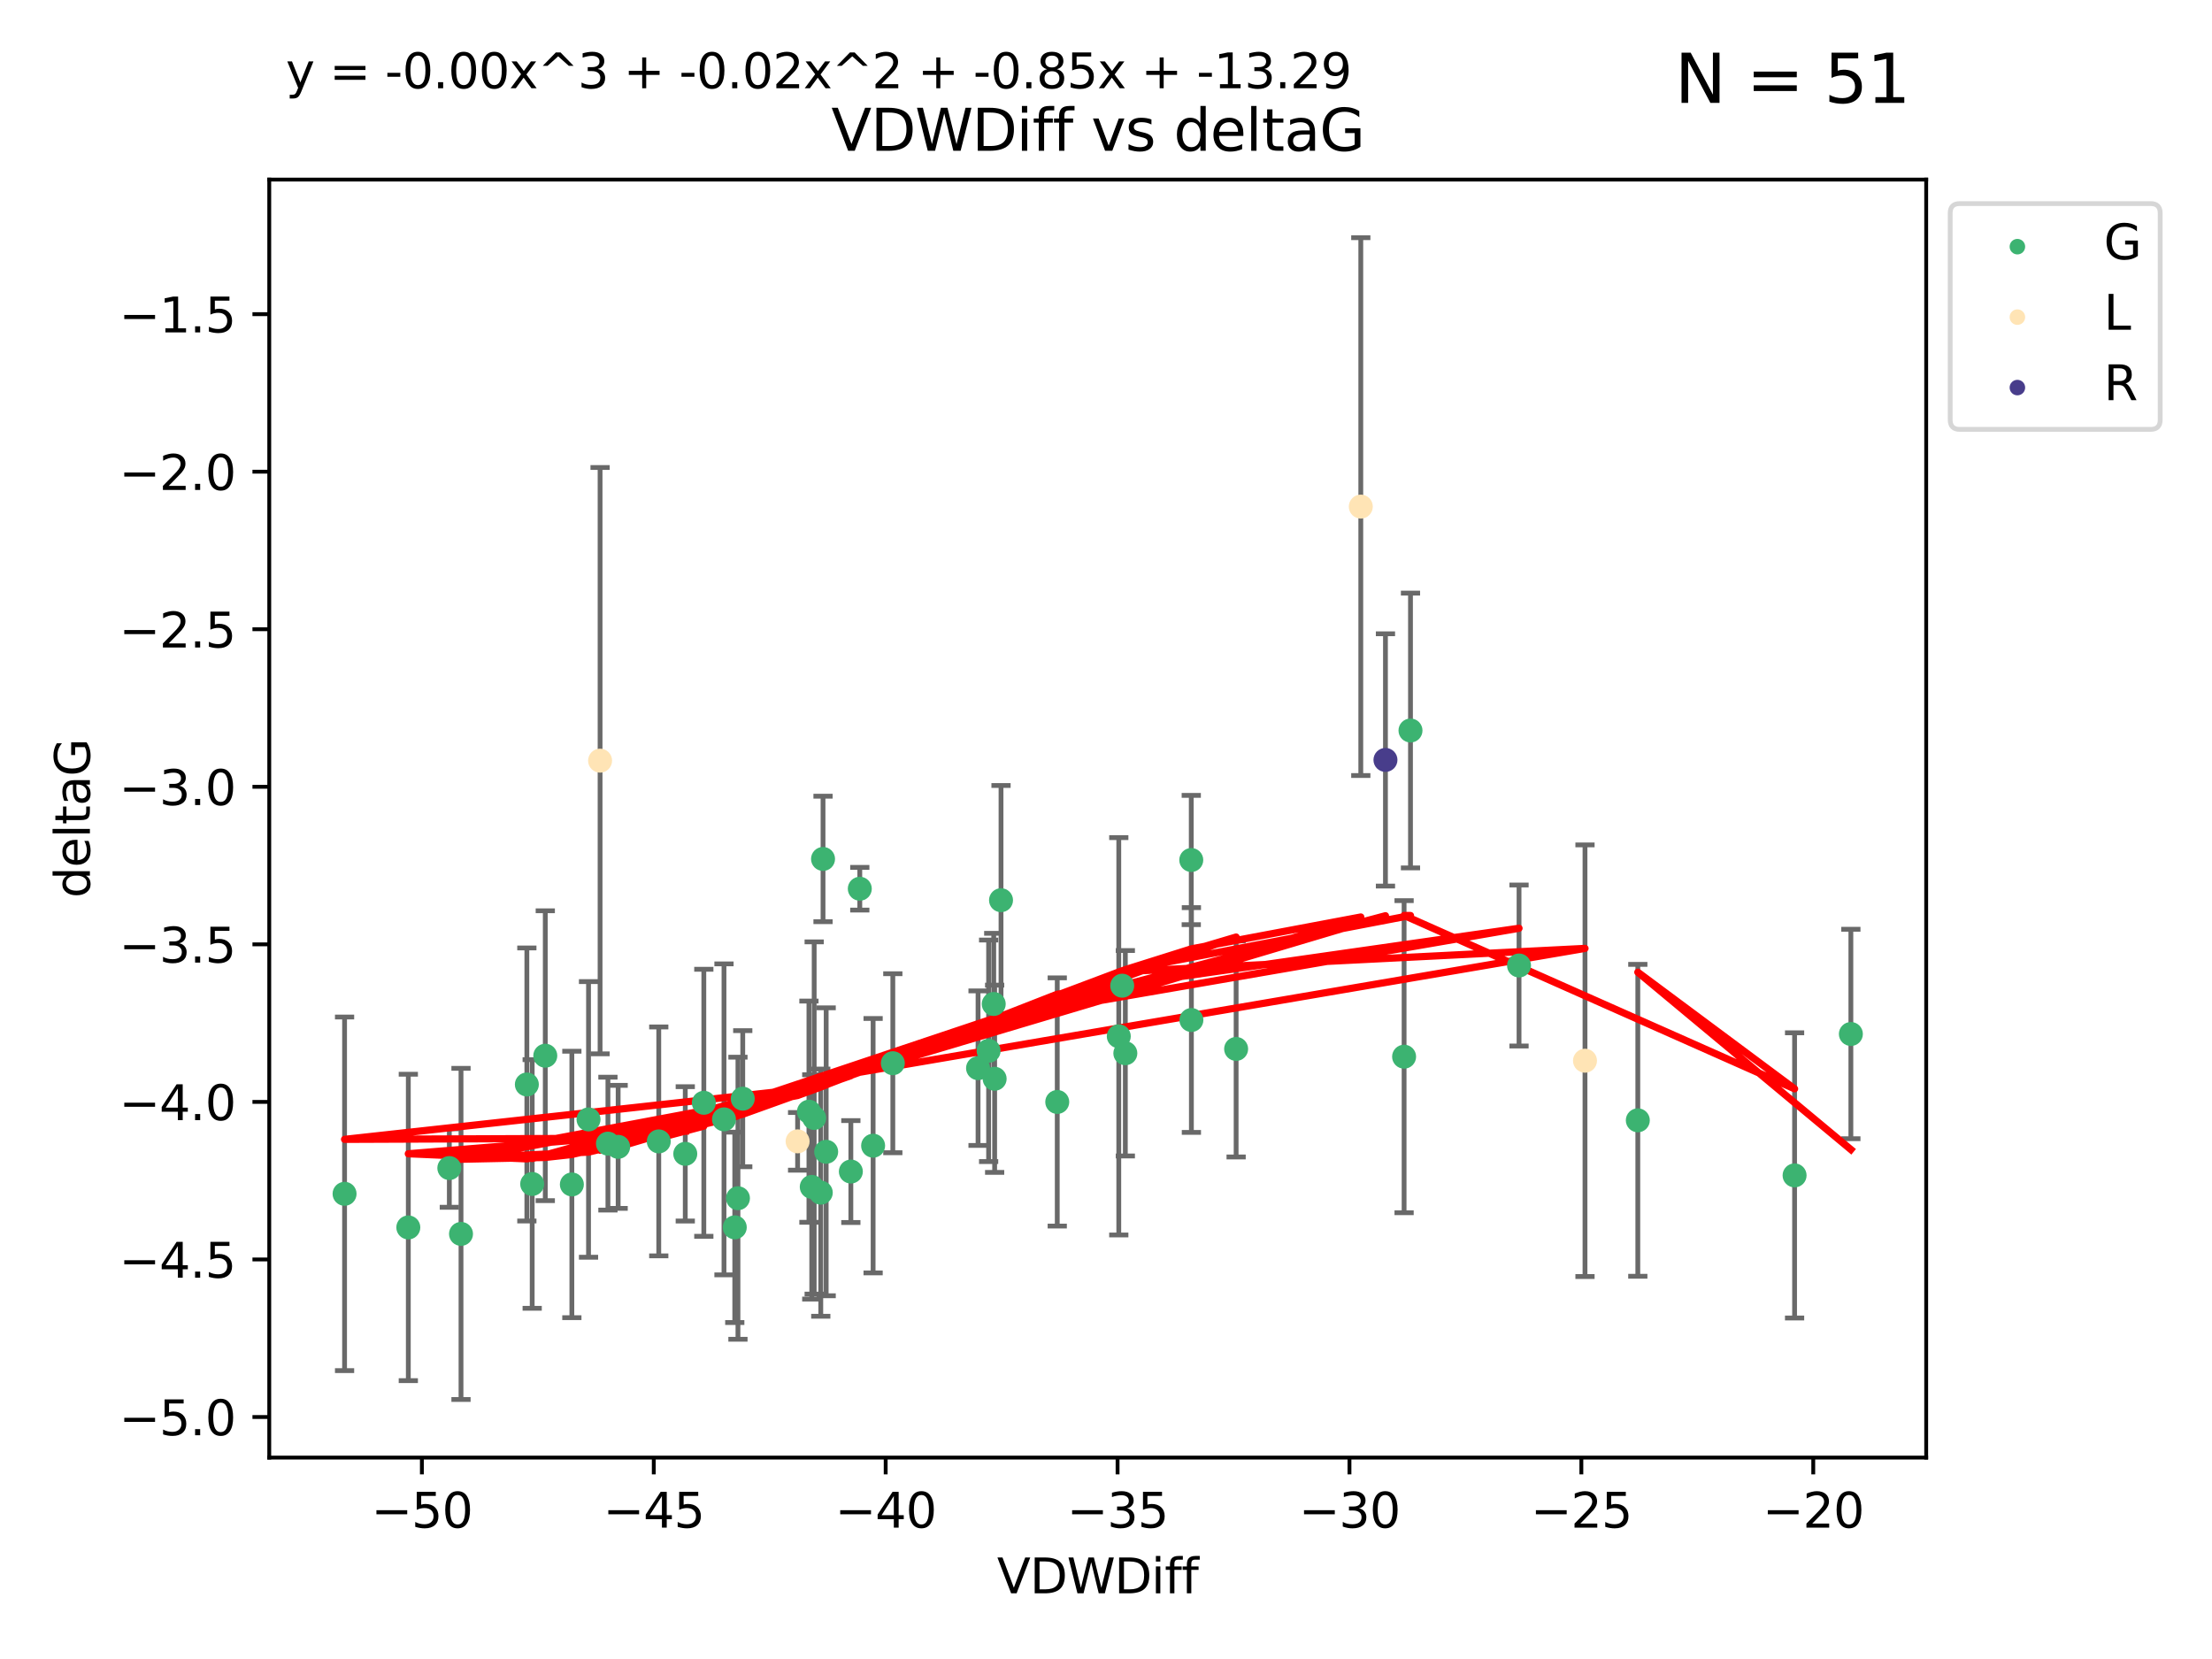 <?xml version="1.0" encoding="utf-8" standalone="no"?>
<!DOCTYPE svg PUBLIC "-//W3C//DTD SVG 1.1//EN"
  "http://www.w3.org/Graphics/SVG/1.1/DTD/svg11.dtd">
<svg xmlns:xlink="http://www.w3.org/1999/xlink" width="460.8pt" height="345.6pt" viewBox="0 0 460.8 345.6" xmlns="http://www.w3.org/2000/svg" version="1.1">
 <defs>
  <style type="text/css">*{stroke-linejoin: round; stroke-linecap: butt}</style>
 </defs>
 <g id="figure_1">
  <g id="patch_1">
   <path d="M 0 345.6 
L 460.8 345.6 
L 460.8 0 
L 0 0 
z
" style="fill: #ffffff"/>
  </g>
  <g id="axes_1">
   <g id="patch_2">
    <path d="M 56.09 303.64 
L 401.26 303.64 
L 401.26 37.411 
L 56.09 37.411 
z
" style="fill: #ffffff"/>
   </g>
   <g id="PathCollection_1">
    <defs>
     <path id="mfcc13f43e2" d="M 0 1.118 
C 0.297 1.118 0.581 1 0.791 0.791 
C 1 0.581 1.118 0.297 1.118 0 
C 1.118 -0.297 1 -0.581 0.791 -0.791 
C 0.581 -1 0.297 -1.118 0 -1.118 
C -0.297 -1.118 -0.581 -1 -0.791 -0.791 
C -1 -0.581 -1.118 -0.297 -1.118 0 
C -1.118 0.297 -1 0.581 -0.791 0.791 
C -0.581 1 -0.297 1.118 0 1.118 
z
" style="stroke: #3cb371"/>
    </defs>
    <g clip-path="url(#p15386d7ba8)">
     <use xlink:href="#mfcc13f43e2" x="142.754" y="240.367" style="fill: #3cb371; stroke: #3cb371"/>
     <use xlink:href="#mfcc13f43e2" x="85.06" y="255.697" style="fill: #3cb371; stroke: #3cb371"/>
     <use xlink:href="#mfcc13f43e2" x="109.753" y="225.917" style="fill: #3cb371; stroke: #3cb371"/>
     <use xlink:href="#mfcc13f43e2" x="146.619" y="229.73" style="fill: #3cb371; stroke: #3cb371"/>
     <use xlink:href="#mfcc13f43e2" x="137.233" y="237.777" style="fill: #3cb371; stroke: #3cb371"/>
     <use xlink:href="#mfcc13f43e2" x="71.78" y="248.693" style="fill: #3cb371; stroke: #3cb371"/>
     <use xlink:href="#mfcc13f43e2" x="170.983" y="248.449" style="fill: #3cb371; stroke: #3cb371"/>
     <use xlink:href="#mfcc13f43e2" x="110.864" y="246.645" style="fill: #3cb371; stroke: #3cb371"/>
     <use xlink:href="#mfcc13f43e2" x="185.991" y="221.486" style="fill: #3cb371; stroke: #3cb371"/>
     <use xlink:href="#mfcc13f43e2" x="168.516" y="231.584" style="fill: #3cb371; stroke: #3cb371"/>
     <use xlink:href="#mfcc13f43e2" x="169.609" y="232.896" style="fill: #3cb371; stroke: #3cb371"/>
     <use xlink:href="#mfcc13f43e2" x="126.643" y="238.241" style="fill: #3cb371; stroke: #3cb371"/>
     <use xlink:href="#mfcc13f43e2" x="172.107" y="239.938" style="fill: #3cb371; stroke: #3cb371"/>
     <use xlink:href="#mfcc13f43e2" x="96.036" y="257.045" style="fill: #3cb371; stroke: #3cb371"/>
     <use xlink:href="#mfcc13f43e2" x="113.593" y="219.926" style="fill: #3cb371; stroke: #3cb371"/>
     <use xlink:href="#mfcc13f43e2" x="119.129" y="246.743" style="fill: #3cb371; stroke: #3cb371"/>
     <use xlink:href="#mfcc13f43e2" x="153.729" y="249.613" style="fill: #3cb371; stroke: #3cb371"/>
     <use xlink:href="#mfcc13f43e2" x="150.82" y="233.181" style="fill: #3cb371; stroke: #3cb371"/>
     <use xlink:href="#mfcc13f43e2" x="177.248" y="244.055" style="fill: #3cb371; stroke: #3cb371"/>
     <use xlink:href="#mfcc13f43e2" x="128.772" y="238.91" style="fill: #3cb371; stroke: #3cb371"/>
     <use xlink:href="#mfcc13f43e2" x="171.453" y="178.934" style="fill: #3cb371; stroke: #3cb371"/>
     <use xlink:href="#mfcc13f43e2" x="169.105" y="247.252" style="fill: #3cb371; stroke: #3cb371"/>
     <use xlink:href="#mfcc13f43e2" x="93.603" y="243.326" style="fill: #3cb371; stroke: #3cb371"/>
     <use xlink:href="#mfcc13f43e2" x="122.6" y="233.195" style="fill: #3cb371; stroke: #3cb371"/>
     <use xlink:href="#mfcc13f43e2" x="153.066" y="255.679" style="fill: #3cb371; stroke: #3cb371"/>
     <use xlink:href="#mfcc13f43e2" x="234.428" y="219.413" style="fill: #3cb371; stroke: #3cb371"/>
     <use xlink:href="#mfcc13f43e2" x="248.162" y="179.156" style="fill: #3cb371; stroke: #3cb371"/>
     <use xlink:href="#mfcc13f43e2" x="207.202" y="224.727" style="fill: #3cb371; stroke: #3cb371"/>
     <use xlink:href="#mfcc13f43e2" x="181.886" y="238.67" style="fill: #3cb371; stroke: #3cb371"/>
     <use xlink:href="#mfcc13f43e2" x="248.189" y="212.486" style="fill: #3cb371; stroke: #3cb371"/>
     <use xlink:href="#mfcc13f43e2" x="203.746" y="222.519" style="fill: #3cb371; stroke: #3cb371"/>
     <use xlink:href="#mfcc13f43e2" x="220.245" y="229.558" style="fill: #3cb371; stroke: #3cb371"/>
     <use xlink:href="#mfcc13f43e2" x="316.442" y="201.131" style="fill: #3cb371; stroke: #3cb371"/>
     <use xlink:href="#mfcc13f43e2" x="207.012" y="209.147" style="fill: #3cb371; stroke: #3cb371"/>
     <use xlink:href="#mfcc13f43e2" x="208.531" y="187.528" style="fill: #3cb371; stroke: #3cb371"/>
     <use xlink:href="#mfcc13f43e2" x="154.729" y="228.874" style="fill: #3cb371; stroke: #3cb371"/>
     <use xlink:href="#mfcc13f43e2" x="257.508" y="218.512" style="fill: #3cb371; stroke: #3cb371"/>
     <use xlink:href="#mfcc13f43e2" x="233.063" y="215.876" style="fill: #3cb371; stroke: #3cb371"/>
     <use xlink:href="#mfcc13f43e2" x="179.111" y="185.141" style="fill: #3cb371; stroke: #3cb371"/>
     <use xlink:href="#mfcc13f43e2" x="205.948" y="218.903" style="fill: #3cb371; stroke: #3cb371"/>
     <use xlink:href="#mfcc13f43e2" x="233.776" y="205.338" style="fill: #3cb371; stroke: #3cb371"/>
     <use xlink:href="#mfcc13f43e2" x="293.831" y="152.179" style="fill: #3cb371; stroke: #3cb371"/>
     <use xlink:href="#mfcc13f43e2" x="292.499" y="220.126" style="fill: #3cb371; stroke: #3cb371"/>
     <use xlink:href="#mfcc13f43e2" x="373.845" y="244.857" style="fill: #3cb371; stroke: #3cb371"/>
     <use xlink:href="#mfcc13f43e2" x="341.187" y="233.383" style="fill: #3cb371; stroke: #3cb371"/>
     <use xlink:href="#mfcc13f43e2" x="385.57" y="215.4" style="fill: #3cb371; stroke: #3cb371"/>
    </g>
   </g>
   <g id="PathCollection_2">
    <defs>
     <path id="md133e89a95" d="M 0 1.118 
C 0.297 1.118 0.581 1 0.791 0.791 
C 1 0.581 1.118 0.297 1.118 0 
C 1.118 -0.297 1 -0.581 0.791 -0.791 
C 0.581 -1 0.297 -1.118 0 -1.118 
C -0.297 -1.118 -0.581 -1 -0.791 -0.791 
C -1 -0.581 -1.118 -0.297 -1.118 0 
C -1.118 0.297 -1 0.581 -0.791 0.791 
C -0.581 1 -0.297 1.118 0 1.118 
z
" style="stroke: #ffe4b5"/>
    </defs>
    <g clip-path="url(#p15386d7ba8)">
     <use xlink:href="#md133e89a95" x="166.156" y="237.764" style="fill: #ffe4b5; stroke: #ffe4b5"/>
     <use xlink:href="#md133e89a95" x="283.479" y="105.534" style="fill: #ffe4b5; stroke: #ffe4b5"/>
     <use xlink:href="#md133e89a95" x="125.007" y="158.457" style="fill: #ffe4b5; stroke: #ffe4b5"/>
     <use xlink:href="#md133e89a95" x="330.183" y="220.966" style="fill: #ffe4b5; stroke: #ffe4b5"/>
    </g>
   </g>
   <g id="PathCollection_3">
    <defs>
     <path id="mf76f72341c" d="M 0 1.118 
C 0.297 1.118 0.581 1 0.791 0.791 
C 1 0.581 1.118 0.297 1.118 0 
C 1.118 -0.297 1 -0.581 0.791 -0.791 
C 0.581 -1 0.297 -1.118 0 -1.118 
C -0.297 -1.118 -0.581 -1 -0.791 -0.791 
C -1 -0.581 -1.118 -0.297 -1.118 0 
C -1.118 0.297 -1 0.581 -0.791 0.791 
C -0.581 1 -0.297 1.118 0 1.118 
z
" style="stroke: #483d8b"/>
    </defs>
    <g clip-path="url(#p15386d7ba8)">
     <use xlink:href="#mf76f72341c" x="288.616" y="158.306" style="fill: #483d8b; stroke: #483d8b"/>
    </g>
   </g>
   <g id="matplotlib.axis_1">
    <g id="xtick_1">
     <g id="line2d_1">
      <defs>
       <path id="m98656551d4" d="M 0 0 
L 0 3.5 
" style="stroke: #000000; stroke-width: 0.8"/>
      </defs>
      <g>
       <use xlink:href="#m98656551d4" x="87.886" y="303.64" style="stroke: #000000; stroke-width: 0.8"/>
      </g>
     </g>
     <g id="text_1">
      <!-- −50 -->
      <g transform="translate(77.334 318.238)scale(0.1 -0.1)">
       <defs>
        <path id="DejaVuSans-2212" d="M 678 2272 
L 4684 2272 
L 4684 1741 
L 678 1741 
L 678 2272 
z
" transform="scale(0.016)"/>
        <path id="DejaVuSans-35" d="M 691 4666 
L 3169 4666 
L 3169 4134 
L 1269 4134 
L 1269 2991 
Q 1406 3038 1543 3061 
Q 1681 3084 1819 3084 
Q 2600 3084 3056 2656 
Q 3513 2228 3513 1497 
Q 3513 744 3044 326 
Q 2575 -91 1722 -91 
Q 1428 -91 1123 -41 
Q 819 9 494 109 
L 494 744 
Q 775 591 1075 516 
Q 1375 441 1709 441 
Q 2250 441 2565 725 
Q 2881 1009 2881 1497 
Q 2881 1984 2565 2268 
Q 2250 2553 1709 2553 
Q 1456 2553 1204 2497 
Q 953 2441 691 2322 
L 691 4666 
z
" transform="scale(0.016)"/>
        <path id="DejaVuSans-30" d="M 2034 4250 
Q 1547 4250 1301 3770 
Q 1056 3291 1056 2328 
Q 1056 1369 1301 889 
Q 1547 409 2034 409 
Q 2525 409 2770 889 
Q 3016 1369 3016 2328 
Q 3016 3291 2770 3770 
Q 2525 4250 2034 4250 
z
M 2034 4750 
Q 2819 4750 3233 4129 
Q 3647 3509 3647 2328 
Q 3647 1150 3233 529 
Q 2819 -91 2034 -91 
Q 1250 -91 836 529 
Q 422 1150 422 2328 
Q 422 3509 836 4129 
Q 1250 4750 2034 4750 
z
" transform="scale(0.016)"/>
       </defs>
       <use xlink:href="#DejaVuSans-2212"/>
       <use xlink:href="#DejaVuSans-35" x="83.789"/>
       <use xlink:href="#DejaVuSans-30" x="147.412"/>
      </g>
     </g>
    </g>
    <g id="xtick_2">
     <g id="line2d_2">
      <g>
       <use xlink:href="#m98656551d4" x="136.194" y="303.64" style="stroke: #000000; stroke-width: 0.8"/>
      </g>
     </g>
     <g id="text_2">
      <!-- −45 -->
      <g transform="translate(125.642 318.238)scale(0.1 -0.1)">
       <defs>
        <path id="DejaVuSans-34" d="M 2419 4116 
L 825 1625 
L 2419 1625 
L 2419 4116 
z
M 2253 4666 
L 3047 4666 
L 3047 1625 
L 3713 1625 
L 3713 1100 
L 3047 1100 
L 3047 0 
L 2419 0 
L 2419 1100 
L 313 1100 
L 313 1709 
L 2253 4666 
z
" transform="scale(0.016)"/>
       </defs>
       <use xlink:href="#DejaVuSans-2212"/>
       <use xlink:href="#DejaVuSans-34" x="83.789"/>
       <use xlink:href="#DejaVuSans-35" x="147.412"/>
      </g>
     </g>
    </g>
    <g id="xtick_3">
     <g id="line2d_3">
      <g>
       <use xlink:href="#m98656551d4" x="184.502" y="303.64" style="stroke: #000000; stroke-width: 0.8"/>
      </g>
     </g>
     <g id="text_3">
      <!-- −40 -->
      <g transform="translate(173.95 318.238)scale(0.1 -0.1)">
       <use xlink:href="#DejaVuSans-2212"/>
       <use xlink:href="#DejaVuSans-34" x="83.789"/>
       <use xlink:href="#DejaVuSans-30" x="147.412"/>
      </g>
     </g>
    </g>
    <g id="xtick_4">
     <g id="line2d_4">
      <g>
       <use xlink:href="#m98656551d4" x="232.81" y="303.64" style="stroke: #000000; stroke-width: 0.8"/>
      </g>
     </g>
     <g id="text_4">
      <!-- −35 -->
      <g transform="translate(222.258 318.238)scale(0.1 -0.1)">
       <defs>
        <path id="DejaVuSans-33" d="M 2597 2516 
Q 3050 2419 3304 2112 
Q 3559 1806 3559 1356 
Q 3559 666 3084 287 
Q 2609 -91 1734 -91 
Q 1441 -91 1130 -33 
Q 819 25 488 141 
L 488 750 
Q 750 597 1062 519 
Q 1375 441 1716 441 
Q 2309 441 2620 675 
Q 2931 909 2931 1356 
Q 2931 1769 2642 2001 
Q 2353 2234 1838 2234 
L 1294 2234 
L 1294 2753 
L 1863 2753 
Q 2328 2753 2575 2939 
Q 2822 3125 2822 3475 
Q 2822 3834 2567 4026 
Q 2313 4219 1838 4219 
Q 1578 4219 1281 4162 
Q 984 4106 628 3988 
L 628 4550 
Q 988 4650 1302 4700 
Q 1616 4750 1894 4750 
Q 2613 4750 3031 4423 
Q 3450 4097 3450 3541 
Q 3450 3153 3228 2886 
Q 3006 2619 2597 2516 
z
" transform="scale(0.016)"/>
       </defs>
       <use xlink:href="#DejaVuSans-2212"/>
       <use xlink:href="#DejaVuSans-33" x="83.789"/>
       <use xlink:href="#DejaVuSans-35" x="147.412"/>
      </g>
     </g>
    </g>
    <g id="xtick_5">
     <g id="line2d_5">
      <g>
       <use xlink:href="#m98656551d4" x="281.118" y="303.64" style="stroke: #000000; stroke-width: 0.8"/>
      </g>
     </g>
     <g id="text_5">
      <!-- −30 -->
      <g transform="translate(270.566 318.238)scale(0.1 -0.1)">
       <use xlink:href="#DejaVuSans-2212"/>
       <use xlink:href="#DejaVuSans-33" x="83.789"/>
       <use xlink:href="#DejaVuSans-30" x="147.412"/>
      </g>
     </g>
    </g>
    <g id="xtick_6">
     <g id="line2d_6">
      <g>
       <use xlink:href="#m98656551d4" x="329.426" y="303.64" style="stroke: #000000; stroke-width: 0.8"/>
      </g>
     </g>
     <g id="text_6">
      <!-- −25 -->
      <g transform="translate(318.874 318.238)scale(0.1 -0.1)">
       <defs>
        <path id="DejaVuSans-32" d="M 1228 531 
L 3431 531 
L 3431 0 
L 469 0 
L 469 531 
Q 828 903 1448 1529 
Q 2069 2156 2228 2338 
Q 2531 2678 2651 2914 
Q 2772 3150 2772 3378 
Q 2772 3750 2511 3984 
Q 2250 4219 1831 4219 
Q 1534 4219 1204 4116 
Q 875 4013 500 3803 
L 500 4441 
Q 881 4594 1212 4672 
Q 1544 4750 1819 4750 
Q 2544 4750 2975 4387 
Q 3406 4025 3406 3419 
Q 3406 3131 3298 2873 
Q 3191 2616 2906 2266 
Q 2828 2175 2409 1742 
Q 1991 1309 1228 531 
z
" transform="scale(0.016)"/>
       </defs>
       <use xlink:href="#DejaVuSans-2212"/>
       <use xlink:href="#DejaVuSans-32" x="83.789"/>
       <use xlink:href="#DejaVuSans-35" x="147.412"/>
      </g>
     </g>
    </g>
    <g id="xtick_7">
     <g id="line2d_7">
      <g>
       <use xlink:href="#m98656551d4" x="377.734" y="303.64" style="stroke: #000000; stroke-width: 0.8"/>
      </g>
     </g>
     <g id="text_7">
      <!-- −20 -->
      <g transform="translate(367.182 318.238)scale(0.1 -0.1)">
       <use xlink:href="#DejaVuSans-2212"/>
       <use xlink:href="#DejaVuSans-32" x="83.789"/>
       <use xlink:href="#DejaVuSans-30" x="147.412"/>
      </g>
     </g>
    </g>
    <g id="text_8">
     <!-- VDWDiff -->
     <g transform="translate(207.702 331.917)scale(0.1 -0.1)">
      <defs>
       <path id="DejaVuSans-56" d="M 1831 0 
L 50 4666 
L 709 4666 
L 2188 738 
L 3669 4666 
L 4325 4666 
L 2547 0 
L 1831 0 
z
" transform="scale(0.016)"/>
       <path id="DejaVuSans-44" d="M 1259 4147 
L 1259 519 
L 2022 519 
Q 2988 519 3436 956 
Q 3884 1394 3884 2338 
Q 3884 3275 3436 3711 
Q 2988 4147 2022 4147 
L 1259 4147 
z
M 628 4666 
L 1925 4666 
Q 3281 4666 3915 4102 
Q 4550 3538 4550 2338 
Q 4550 1131 3912 565 
Q 3275 0 1925 0 
L 628 0 
L 628 4666 
z
" transform="scale(0.016)"/>
       <path id="DejaVuSans-57" d="M 213 4666 
L 850 4666 
L 1831 722 
L 2809 4666 
L 3519 4666 
L 4500 722 
L 5478 4666 
L 6119 4666 
L 4947 0 
L 4153 0 
L 3169 4050 
L 2175 0 
L 1381 0 
L 213 4666 
z
" transform="scale(0.016)"/>
       <path id="DejaVuSans-69" d="M 603 3500 
L 1178 3500 
L 1178 0 
L 603 0 
L 603 3500 
z
M 603 4863 
L 1178 4863 
L 1178 4134 
L 603 4134 
L 603 4863 
z
" transform="scale(0.016)"/>
       <path id="DejaVuSans-66" d="M 2375 4863 
L 2375 4384 
L 1825 4384 
Q 1516 4384 1395 4259 
Q 1275 4134 1275 3809 
L 1275 3500 
L 2222 3500 
L 2222 3053 
L 1275 3053 
L 1275 0 
L 697 0 
L 697 3053 
L 147 3053 
L 147 3500 
L 697 3500 
L 697 3744 
Q 697 4328 969 4595 
Q 1241 4863 1831 4863 
L 2375 4863 
z
" transform="scale(0.016)"/>
      </defs>
      <use xlink:href="#DejaVuSans-56"/>
      <use xlink:href="#DejaVuSans-44" x="68.408"/>
      <use xlink:href="#DejaVuSans-57" x="145.41"/>
      <use xlink:href="#DejaVuSans-44" x="244.287"/>
      <use xlink:href="#DejaVuSans-69" x="321.289"/>
      <use xlink:href="#DejaVuSans-66" x="349.072"/>
      <use xlink:href="#DejaVuSans-66" x="384.277"/>
     </g>
    </g>
   </g>
   <g id="matplotlib.axis_2">
    <g id="ytick_1">
     <g id="line2d_8">
      <defs>
       <path id="m6c2b0899fd" d="M 0 0 
L -3.5 0 
" style="stroke: #000000; stroke-width: 0.8"/>
      </defs>
      <g>
       <use xlink:href="#m6c2b0899fd" x="56.09" y="295.188" style="stroke: #000000; stroke-width: 0.8"/>
      </g>
     </g>
     <g id="text_9">
      <!-- −5.0 -->
      <g transform="translate(24.807 298.987)scale(0.1 -0.1)">
       <defs>
        <path id="DejaVuSans-2e" d="M 684 794 
L 1344 794 
L 1344 0 
L 684 0 
L 684 794 
z
" transform="scale(0.016)"/>
       </defs>
       <use xlink:href="#DejaVuSans-2212"/>
       <use xlink:href="#DejaVuSans-35" x="83.789"/>
       <use xlink:href="#DejaVuSans-2e" x="147.412"/>
       <use xlink:href="#DejaVuSans-30" x="179.199"/>
      </g>
     </g>
    </g>
    <g id="ytick_2">
     <g id="line2d_9">
      <g>
       <use xlink:href="#m6c2b0899fd" x="56.09" y="262.368" style="stroke: #000000; stroke-width: 0.8"/>
      </g>
     </g>
     <g id="text_10">
      <!-- −4.5 -->
      <g transform="translate(24.807 266.167)scale(0.1 -0.1)">
       <use xlink:href="#DejaVuSans-2212"/>
       <use xlink:href="#DejaVuSans-34" x="83.789"/>
       <use xlink:href="#DejaVuSans-2e" x="147.412"/>
       <use xlink:href="#DejaVuSans-35" x="179.199"/>
      </g>
     </g>
    </g>
    <g id="ytick_3">
     <g id="line2d_10">
      <g>
       <use xlink:href="#m6c2b0899fd" x="56.09" y="229.547" style="stroke: #000000; stroke-width: 0.8"/>
      </g>
     </g>
     <g id="text_11">
      <!-- −4.0 -->
      <g transform="translate(24.807 233.346)scale(0.1 -0.1)">
       <use xlink:href="#DejaVuSans-2212"/>
       <use xlink:href="#DejaVuSans-34" x="83.789"/>
       <use xlink:href="#DejaVuSans-2e" x="147.412"/>
       <use xlink:href="#DejaVuSans-30" x="179.199"/>
      </g>
     </g>
    </g>
    <g id="ytick_4">
     <g id="line2d_11">
      <g>
       <use xlink:href="#m6c2b0899fd" x="56.09" y="196.727" style="stroke: #000000; stroke-width: 0.8"/>
      </g>
     </g>
     <g id="text_12">
      <!-- −3.5 -->
      <g transform="translate(24.807 200.526)scale(0.1 -0.1)">
       <use xlink:href="#DejaVuSans-2212"/>
       <use xlink:href="#DejaVuSans-33" x="83.789"/>
       <use xlink:href="#DejaVuSans-2e" x="147.412"/>
       <use xlink:href="#DejaVuSans-35" x="179.199"/>
      </g>
     </g>
    </g>
    <g id="ytick_5">
     <g id="line2d_12">
      <g>
       <use xlink:href="#m6c2b0899fd" x="56.09" y="163.906" style="stroke: #000000; stroke-width: 0.8"/>
      </g>
     </g>
     <g id="text_13">
      <!-- −3.0 -->
      <g transform="translate(24.807 167.705)scale(0.1 -0.1)">
       <use xlink:href="#DejaVuSans-2212"/>
       <use xlink:href="#DejaVuSans-33" x="83.789"/>
       <use xlink:href="#DejaVuSans-2e" x="147.412"/>
       <use xlink:href="#DejaVuSans-30" x="179.199"/>
      </g>
     </g>
    </g>
    <g id="ytick_6">
     <g id="line2d_13">
      <g>
       <use xlink:href="#m6c2b0899fd" x="56.09" y="131.086" style="stroke: #000000; stroke-width: 0.8"/>
      </g>
     </g>
     <g id="text_14">
      <!-- −2.5 -->
      <g transform="translate(24.807 134.885)scale(0.1 -0.1)">
       <use xlink:href="#DejaVuSans-2212"/>
       <use xlink:href="#DejaVuSans-32" x="83.789"/>
       <use xlink:href="#DejaVuSans-2e" x="147.412"/>
       <use xlink:href="#DejaVuSans-35" x="179.199"/>
      </g>
     </g>
    </g>
    <g id="ytick_7">
     <g id="line2d_14">
      <g>
       <use xlink:href="#m6c2b0899fd" x="56.09" y="98.265" style="stroke: #000000; stroke-width: 0.8"/>
      </g>
     </g>
     <g id="text_15">
      <!-- −2.0 -->
      <g transform="translate(24.807 102.064)scale(0.1 -0.1)">
       <use xlink:href="#DejaVuSans-2212"/>
       <use xlink:href="#DejaVuSans-32" x="83.789"/>
       <use xlink:href="#DejaVuSans-2e" x="147.412"/>
       <use xlink:href="#DejaVuSans-30" x="179.199"/>
      </g>
     </g>
    </g>
    <g id="ytick_8">
     <g id="line2d_15">
      <g>
       <use xlink:href="#m6c2b0899fd" x="56.09" y="65.445" style="stroke: #000000; stroke-width: 0.8"/>
      </g>
     </g>
     <g id="text_16">
      <!-- −1.5 -->
      <g transform="translate(24.807 69.244)scale(0.1 -0.1)">
       <defs>
        <path id="DejaVuSans-31" d="M 794 531 
L 1825 531 
L 1825 4091 
L 703 3866 
L 703 4441 
L 1819 4666 
L 2450 4666 
L 2450 531 
L 3481 531 
L 3481 0 
L 794 0 
L 794 531 
z
" transform="scale(0.016)"/>
       </defs>
       <use xlink:href="#DejaVuSans-2212"/>
       <use xlink:href="#DejaVuSans-31" x="83.789"/>
       <use xlink:href="#DejaVuSans-2e" x="147.412"/>
       <use xlink:href="#DejaVuSans-35" x="179.199"/>
      </g>
     </g>
    </g>
    <g id="text_17">
     <!-- deltaG -->
     <g transform="translate(18.727 187.064)rotate(-90)scale(0.1 -0.1)">
      <defs>
       <path id="DejaVuSans-64" d="M 2906 2969 
L 2906 4863 
L 3481 4863 
L 3481 0 
L 2906 0 
L 2906 525 
Q 2725 213 2448 61 
Q 2172 -91 1784 -91 
Q 1150 -91 751 415 
Q 353 922 353 1747 
Q 353 2572 751 3078 
Q 1150 3584 1784 3584 
Q 2172 3584 2448 3432 
Q 2725 3281 2906 2969 
z
M 947 1747 
Q 947 1113 1208 752 
Q 1469 391 1925 391 
Q 2381 391 2643 752 
Q 2906 1113 2906 1747 
Q 2906 2381 2643 2742 
Q 2381 3103 1925 3103 
Q 1469 3103 1208 2742 
Q 947 2381 947 1747 
z
" transform="scale(0.016)"/>
       <path id="DejaVuSans-65" d="M 3597 1894 
L 3597 1613 
L 953 1613 
Q 991 1019 1311 708 
Q 1631 397 2203 397 
Q 2534 397 2845 478 
Q 3156 559 3463 722 
L 3463 178 
Q 3153 47 2828 -22 
Q 2503 -91 2169 -91 
Q 1331 -91 842 396 
Q 353 884 353 1716 
Q 353 2575 817 3079 
Q 1281 3584 2069 3584 
Q 2775 3584 3186 3129 
Q 3597 2675 3597 1894 
z
M 3022 2063 
Q 3016 2534 2758 2815 
Q 2500 3097 2075 3097 
Q 1594 3097 1305 2825 
Q 1016 2553 972 2059 
L 3022 2063 
z
" transform="scale(0.016)"/>
       <path id="DejaVuSans-6c" d="M 603 4863 
L 1178 4863 
L 1178 0 
L 603 0 
L 603 4863 
z
" transform="scale(0.016)"/>
       <path id="DejaVuSans-74" d="M 1172 4494 
L 1172 3500 
L 2356 3500 
L 2356 3053 
L 1172 3053 
L 1172 1153 
Q 1172 725 1289 603 
Q 1406 481 1766 481 
L 2356 481 
L 2356 0 
L 1766 0 
Q 1100 0 847 248 
Q 594 497 594 1153 
L 594 3053 
L 172 3053 
L 172 3500 
L 594 3500 
L 594 4494 
L 1172 4494 
z
" transform="scale(0.016)"/>
       <path id="DejaVuSans-61" d="M 2194 1759 
Q 1497 1759 1228 1600 
Q 959 1441 959 1056 
Q 959 750 1161 570 
Q 1363 391 1709 391 
Q 2188 391 2477 730 
Q 2766 1069 2766 1631 
L 2766 1759 
L 2194 1759 
z
M 3341 1997 
L 3341 0 
L 2766 0 
L 2766 531 
Q 2569 213 2275 61 
Q 1981 -91 1556 -91 
Q 1019 -91 701 211 
Q 384 513 384 1019 
Q 384 1609 779 1909 
Q 1175 2209 1959 2209 
L 2766 2209 
L 2766 2266 
Q 2766 2663 2505 2880 
Q 2244 3097 1772 3097 
Q 1472 3097 1187 3025 
Q 903 2953 641 2809 
L 641 3341 
Q 956 3463 1253 3523 
Q 1550 3584 1831 3584 
Q 2591 3584 2966 3190 
Q 3341 2797 3341 1997 
z
" transform="scale(0.016)"/>
       <path id="DejaVuSans-47" d="M 3809 666 
L 3809 1919 
L 2778 1919 
L 2778 2438 
L 4434 2438 
L 4434 434 
Q 4069 175 3628 42 
Q 3188 -91 2688 -91 
Q 1594 -91 976 548 
Q 359 1188 359 2328 
Q 359 3472 976 4111 
Q 1594 4750 2688 4750 
Q 3144 4750 3555 4637 
Q 3966 4525 4313 4306 
L 4313 3634 
Q 3963 3931 3569 4081 
Q 3175 4231 2741 4231 
Q 1884 4231 1454 3753 
Q 1025 3275 1025 2328 
Q 1025 1384 1454 906 
Q 1884 428 2741 428 
Q 3075 428 3337 486 
Q 3600 544 3809 666 
z
" transform="scale(0.016)"/>
      </defs>
      <use xlink:href="#DejaVuSans-64"/>
      <use xlink:href="#DejaVuSans-65" x="63.477"/>
      <use xlink:href="#DejaVuSans-6c" x="125"/>
      <use xlink:href="#DejaVuSans-74" x="152.783"/>
      <use xlink:href="#DejaVuSans-61" x="191.992"/>
      <use xlink:href="#DejaVuSans-47" x="253.271"/>
     </g>
    </g>
   </g>
   <g id="LineCollection_1">
    <path d="M 142.754 254.363 
L 142.754 226.372 
" clip-path="url(#p15386d7ba8)" style="fill: none; stroke: #696969"/>
    <path d="M 85.06 287.613 
L 85.06 223.781 
" clip-path="url(#p15386d7ba8)" style="fill: none; stroke: #696969"/>
    <path d="M 109.753 254.359 
L 109.753 197.475 
" clip-path="url(#p15386d7ba8)" style="fill: none; stroke: #696969"/>
    <path d="M 146.619 257.545 
L 146.619 201.916 
" clip-path="url(#p15386d7ba8)" style="fill: none; stroke: #696969"/>
    <path d="M 137.233 261.618 
L 137.233 213.935 
" clip-path="url(#p15386d7ba8)" style="fill: none; stroke: #696969"/>
    <path d="M 71.78 285.525 
L 71.78 211.861 
" clip-path="url(#p15386d7ba8)" style="fill: none; stroke: #696969"/>
    <path d="M 170.983 274.2 
L 170.983 222.698 
" clip-path="url(#p15386d7ba8)" style="fill: none; stroke: #696969"/>
    <path d="M 110.864 272.542 
L 110.864 220.748 
" clip-path="url(#p15386d7ba8)" style="fill: none; stroke: #696969"/>
    <path d="M 185.991 240.13 
L 185.991 202.843 
" clip-path="url(#p15386d7ba8)" style="fill: none; stroke: #696969"/>
    <path d="M 168.516 254.626 
L 168.516 208.541 
" clip-path="url(#p15386d7ba8)" style="fill: none; stroke: #696969"/>
    <path d="M 169.609 269.58 
L 169.609 196.212 
" clip-path="url(#p15386d7ba8)" style="fill: none; stroke: #696969"/>
    <path d="M 126.643 252.082 
L 126.643 224.4 
" clip-path="url(#p15386d7ba8)" style="fill: none; stroke: #696969"/>
    <path d="M 172.107 269.931 
L 172.107 209.946 
" clip-path="url(#p15386d7ba8)" style="fill: none; stroke: #696969"/>
    <path d="M 96.036 291.539 
L 96.036 222.551 
" clip-path="url(#p15386d7ba8)" style="fill: none; stroke: #696969"/>
    <path d="M 113.593 250.116 
L 113.593 189.736 
" clip-path="url(#p15386d7ba8)" style="fill: none; stroke: #696969"/>
    <path d="M 119.129 274.495 
L 119.129 218.991 
" clip-path="url(#p15386d7ba8)" style="fill: none; stroke: #696969"/>
    <path d="M 153.729 278.996 
L 153.729 220.231 
" clip-path="url(#p15386d7ba8)" style="fill: none; stroke: #696969"/>
    <path d="M 150.82 265.572 
L 150.82 200.79 
" clip-path="url(#p15386d7ba8)" style="fill: none; stroke: #696969"/>
    <path d="M 177.248 254.669 
L 177.248 233.441 
" clip-path="url(#p15386d7ba8)" style="fill: none; stroke: #696969"/>
    <path d="M 128.772 251.724 
L 128.772 226.097 
" clip-path="url(#p15386d7ba8)" style="fill: none; stroke: #696969"/>
    <path d="M 171.453 192.005 
L 171.453 165.864 
" clip-path="url(#p15386d7ba8)" style="fill: none; stroke: #696969"/>
    <path d="M 169.105 270.617 
L 169.105 223.887 
" clip-path="url(#p15386d7ba8)" style="fill: none; stroke: #696969"/>
    <path d="M 93.603 251.499 
L 93.603 235.153 
" clip-path="url(#p15386d7ba8)" style="fill: none; stroke: #696969"/>
    <path d="M 122.6 261.908 
L 122.6 204.483 
" clip-path="url(#p15386d7ba8)" style="fill: none; stroke: #696969"/>
    <path d="M 153.066 275.508 
L 153.066 235.849 
" clip-path="url(#p15386d7ba8)" style="fill: none; stroke: #696969"/>
    <path d="M 234.428 240.808 
L 234.428 198.017 
" clip-path="url(#p15386d7ba8)" style="fill: none; stroke: #696969"/>
    <path d="M 248.162 192.621 
L 248.162 165.692 
" clip-path="url(#p15386d7ba8)" style="fill: none; stroke: #696969"/>
    <path d="M 207.202 244.23 
L 207.202 205.223 
" clip-path="url(#p15386d7ba8)" style="fill: none; stroke: #696969"/>
    <path d="M 181.886 265.17 
L 181.886 212.17 
" clip-path="url(#p15386d7ba8)" style="fill: none; stroke: #696969"/>
    <path d="M 248.189 235.895 
L 248.189 189.076 
" clip-path="url(#p15386d7ba8)" style="fill: none; stroke: #696969"/>
    <path d="M 203.746 238.616 
L 203.746 206.421 
" clip-path="url(#p15386d7ba8)" style="fill: none; stroke: #696969"/>
    <path d="M 220.245 255.41 
L 220.245 203.705 
" clip-path="url(#p15386d7ba8)" style="fill: none; stroke: #696969"/>
    <path d="M 316.442 217.903 
L 316.442 184.36 
" clip-path="url(#p15386d7ba8)" style="fill: none; stroke: #696969"/>
    <path d="M 207.012 223.869 
L 207.012 194.426 
" clip-path="url(#p15386d7ba8)" style="fill: none; stroke: #696969"/>
    <path d="M 208.531 211.425 
L 208.531 163.632 
" clip-path="url(#p15386d7ba8)" style="fill: none; stroke: #696969"/>
    <path d="M 154.729 243.047 
L 154.729 214.701 
" clip-path="url(#p15386d7ba8)" style="fill: none; stroke: #696969"/>
    <path d="M 257.508 241.016 
L 257.508 196.009 
" clip-path="url(#p15386d7ba8)" style="fill: none; stroke: #696969"/>
    <path d="M 233.063 257.264 
L 233.063 174.489 
" clip-path="url(#p15386d7ba8)" style="fill: none; stroke: #696969"/>
    <path d="M 179.111 189.585 
L 179.111 180.697 
" clip-path="url(#p15386d7ba8)" style="fill: none; stroke: #696969"/>
    <path d="M 205.948 241.976 
L 205.948 195.829 
" clip-path="url(#p15386d7ba8)" style="fill: none; stroke: #696969"/>
    <path d="M 233.776 206.976 
L 233.776 203.699 
" clip-path="url(#p15386d7ba8)" style="fill: none; stroke: #696969"/>
    <path d="M 293.831 180.801 
L 293.831 123.558 
" clip-path="url(#p15386d7ba8)" style="fill: none; stroke: #696969"/>
    <path d="M 292.499 252.633 
L 292.499 187.619 
" clip-path="url(#p15386d7ba8)" style="fill: none; stroke: #696969"/>
    <path d="M 373.845 274.561 
L 373.845 215.152 
" clip-path="url(#p15386d7ba8)" style="fill: none; stroke: #696969"/>
    <path d="M 341.187 265.867 
L 341.187 200.898 
" clip-path="url(#p15386d7ba8)" style="fill: none; stroke: #696969"/>
    <path d="M 385.57 237.214 
L 385.57 193.586 
" clip-path="url(#p15386d7ba8)" style="fill: none; stroke: #696969"/>
   </g>
   <g id="line2d_16">
    <defs>
     <path id="m018f68a641" d="M 2 0 
L -2 -0 
" style="stroke: #696969"/>
    </defs>
    <g clip-path="url(#p15386d7ba8)">
     <use xlink:href="#m018f68a641" x="142.754" y="254.363" style="fill: #696969; stroke: #696969"/>
     <use xlink:href="#m018f68a641" x="85.06" y="287.613" style="fill: #696969; stroke: #696969"/>
     <use xlink:href="#m018f68a641" x="109.753" y="254.359" style="fill: #696969; stroke: #696969"/>
     <use xlink:href="#m018f68a641" x="146.619" y="257.545" style="fill: #696969; stroke: #696969"/>
     <use xlink:href="#m018f68a641" x="137.233" y="261.618" style="fill: #696969; stroke: #696969"/>
     <use xlink:href="#m018f68a641" x="71.78" y="285.525" style="fill: #696969; stroke: #696969"/>
     <use xlink:href="#m018f68a641" x="170.983" y="274.2" style="fill: #696969; stroke: #696969"/>
     <use xlink:href="#m018f68a641" x="110.864" y="272.542" style="fill: #696969; stroke: #696969"/>
     <use xlink:href="#m018f68a641" x="185.991" y="240.13" style="fill: #696969; stroke: #696969"/>
     <use xlink:href="#m018f68a641" x="168.516" y="254.626" style="fill: #696969; stroke: #696969"/>
     <use xlink:href="#m018f68a641" x="169.609" y="269.58" style="fill: #696969; stroke: #696969"/>
     <use xlink:href="#m018f68a641" x="126.643" y="252.082" style="fill: #696969; stroke: #696969"/>
     <use xlink:href="#m018f68a641" x="172.107" y="269.931" style="fill: #696969; stroke: #696969"/>
     <use xlink:href="#m018f68a641" x="96.036" y="291.539" style="fill: #696969; stroke: #696969"/>
     <use xlink:href="#m018f68a641" x="113.593" y="250.116" style="fill: #696969; stroke: #696969"/>
     <use xlink:href="#m018f68a641" x="119.129" y="274.495" style="fill: #696969; stroke: #696969"/>
     <use xlink:href="#m018f68a641" x="153.729" y="278.996" style="fill: #696969; stroke: #696969"/>
     <use xlink:href="#m018f68a641" x="150.82" y="265.572" style="fill: #696969; stroke: #696969"/>
     <use xlink:href="#m018f68a641" x="177.248" y="254.669" style="fill: #696969; stroke: #696969"/>
     <use xlink:href="#m018f68a641" x="128.772" y="251.724" style="fill: #696969; stroke: #696969"/>
     <use xlink:href="#m018f68a641" x="171.453" y="192.005" style="fill: #696969; stroke: #696969"/>
     <use xlink:href="#m018f68a641" x="169.105" y="270.617" style="fill: #696969; stroke: #696969"/>
     <use xlink:href="#m018f68a641" x="93.603" y="251.499" style="fill: #696969; stroke: #696969"/>
     <use xlink:href="#m018f68a641" x="122.6" y="261.908" style="fill: #696969; stroke: #696969"/>
     <use xlink:href="#m018f68a641" x="153.066" y="275.508" style="fill: #696969; stroke: #696969"/>
     <use xlink:href="#m018f68a641" x="234.428" y="240.808" style="fill: #696969; stroke: #696969"/>
     <use xlink:href="#m018f68a641" x="248.162" y="192.621" style="fill: #696969; stroke: #696969"/>
     <use xlink:href="#m018f68a641" x="207.202" y="244.23" style="fill: #696969; stroke: #696969"/>
     <use xlink:href="#m018f68a641" x="181.886" y="265.17" style="fill: #696969; stroke: #696969"/>
     <use xlink:href="#m018f68a641" x="248.189" y="235.895" style="fill: #696969; stroke: #696969"/>
     <use xlink:href="#m018f68a641" x="203.746" y="238.616" style="fill: #696969; stroke: #696969"/>
     <use xlink:href="#m018f68a641" x="220.245" y="255.41" style="fill: #696969; stroke: #696969"/>
     <use xlink:href="#m018f68a641" x="316.442" y="217.903" style="fill: #696969; stroke: #696969"/>
     <use xlink:href="#m018f68a641" x="207.012" y="223.869" style="fill: #696969; stroke: #696969"/>
     <use xlink:href="#m018f68a641" x="208.531" y="211.425" style="fill: #696969; stroke: #696969"/>
     <use xlink:href="#m018f68a641" x="154.729" y="243.047" style="fill: #696969; stroke: #696969"/>
     <use xlink:href="#m018f68a641" x="257.508" y="241.016" style="fill: #696969; stroke: #696969"/>
     <use xlink:href="#m018f68a641" x="233.063" y="257.264" style="fill: #696969; stroke: #696969"/>
     <use xlink:href="#m018f68a641" x="179.111" y="189.585" style="fill: #696969; stroke: #696969"/>
     <use xlink:href="#m018f68a641" x="205.948" y="241.976" style="fill: #696969; stroke: #696969"/>
     <use xlink:href="#m018f68a641" x="233.776" y="206.976" style="fill: #696969; stroke: #696969"/>
     <use xlink:href="#m018f68a641" x="293.831" y="180.801" style="fill: #696969; stroke: #696969"/>
     <use xlink:href="#m018f68a641" x="292.499" y="252.633" style="fill: #696969; stroke: #696969"/>
     <use xlink:href="#m018f68a641" x="373.845" y="274.561" style="fill: #696969; stroke: #696969"/>
     <use xlink:href="#m018f68a641" x="341.187" y="265.867" style="fill: #696969; stroke: #696969"/>
     <use xlink:href="#m018f68a641" x="385.57" y="237.214" style="fill: #696969; stroke: #696969"/>
    </g>
   </g>
   <g id="line2d_17">
    <g clip-path="url(#p15386d7ba8)">
     <use xlink:href="#m018f68a641" x="142.754" y="226.372" style="fill: #696969; stroke: #696969"/>
     <use xlink:href="#m018f68a641" x="85.06" y="223.781" style="fill: #696969; stroke: #696969"/>
     <use xlink:href="#m018f68a641" x="109.753" y="197.475" style="fill: #696969; stroke: #696969"/>
     <use xlink:href="#m018f68a641" x="146.619" y="201.916" style="fill: #696969; stroke: #696969"/>
     <use xlink:href="#m018f68a641" x="137.233" y="213.935" style="fill: #696969; stroke: #696969"/>
     <use xlink:href="#m018f68a641" x="71.78" y="211.861" style="fill: #696969; stroke: #696969"/>
     <use xlink:href="#m018f68a641" x="170.983" y="222.698" style="fill: #696969; stroke: #696969"/>
     <use xlink:href="#m018f68a641" x="110.864" y="220.748" style="fill: #696969; stroke: #696969"/>
     <use xlink:href="#m018f68a641" x="185.991" y="202.843" style="fill: #696969; stroke: #696969"/>
     <use xlink:href="#m018f68a641" x="168.516" y="208.541" style="fill: #696969; stroke: #696969"/>
     <use xlink:href="#m018f68a641" x="169.609" y="196.212" style="fill: #696969; stroke: #696969"/>
     <use xlink:href="#m018f68a641" x="126.643" y="224.4" style="fill: #696969; stroke: #696969"/>
     <use xlink:href="#m018f68a641" x="172.107" y="209.946" style="fill: #696969; stroke: #696969"/>
     <use xlink:href="#m018f68a641" x="96.036" y="222.551" style="fill: #696969; stroke: #696969"/>
     <use xlink:href="#m018f68a641" x="113.593" y="189.736" style="fill: #696969; stroke: #696969"/>
     <use xlink:href="#m018f68a641" x="119.129" y="218.991" style="fill: #696969; stroke: #696969"/>
     <use xlink:href="#m018f68a641" x="153.729" y="220.231" style="fill: #696969; stroke: #696969"/>
     <use xlink:href="#m018f68a641" x="150.82" y="200.79" style="fill: #696969; stroke: #696969"/>
     <use xlink:href="#m018f68a641" x="177.248" y="233.441" style="fill: #696969; stroke: #696969"/>
     <use xlink:href="#m018f68a641" x="128.772" y="226.097" style="fill: #696969; stroke: #696969"/>
     <use xlink:href="#m018f68a641" x="171.453" y="165.864" style="fill: #696969; stroke: #696969"/>
     <use xlink:href="#m018f68a641" x="169.105" y="223.887" style="fill: #696969; stroke: #696969"/>
     <use xlink:href="#m018f68a641" x="93.603" y="235.153" style="fill: #696969; stroke: #696969"/>
     <use xlink:href="#m018f68a641" x="122.6" y="204.483" style="fill: #696969; stroke: #696969"/>
     <use xlink:href="#m018f68a641" x="153.066" y="235.849" style="fill: #696969; stroke: #696969"/>
     <use xlink:href="#m018f68a641" x="234.428" y="198.017" style="fill: #696969; stroke: #696969"/>
     <use xlink:href="#m018f68a641" x="248.162" y="165.692" style="fill: #696969; stroke: #696969"/>
     <use xlink:href="#m018f68a641" x="207.202" y="205.223" style="fill: #696969; stroke: #696969"/>
     <use xlink:href="#m018f68a641" x="181.886" y="212.17" style="fill: #696969; stroke: #696969"/>
     <use xlink:href="#m018f68a641" x="248.189" y="189.076" style="fill: #696969; stroke: #696969"/>
     <use xlink:href="#m018f68a641" x="203.746" y="206.421" style="fill: #696969; stroke: #696969"/>
     <use xlink:href="#m018f68a641" x="220.245" y="203.705" style="fill: #696969; stroke: #696969"/>
     <use xlink:href="#m018f68a641" x="316.442" y="184.36" style="fill: #696969; stroke: #696969"/>
     <use xlink:href="#m018f68a641" x="207.012" y="194.426" style="fill: #696969; stroke: #696969"/>
     <use xlink:href="#m018f68a641" x="208.531" y="163.632" style="fill: #696969; stroke: #696969"/>
     <use xlink:href="#m018f68a641" x="154.729" y="214.701" style="fill: #696969; stroke: #696969"/>
     <use xlink:href="#m018f68a641" x="257.508" y="196.009" style="fill: #696969; stroke: #696969"/>
     <use xlink:href="#m018f68a641" x="233.063" y="174.489" style="fill: #696969; stroke: #696969"/>
     <use xlink:href="#m018f68a641" x="179.111" y="180.697" style="fill: #696969; stroke: #696969"/>
     <use xlink:href="#m018f68a641" x="205.948" y="195.829" style="fill: #696969; stroke: #696969"/>
     <use xlink:href="#m018f68a641" x="233.776" y="203.699" style="fill: #696969; stroke: #696969"/>
     <use xlink:href="#m018f68a641" x="293.831" y="123.558" style="fill: #696969; stroke: #696969"/>
     <use xlink:href="#m018f68a641" x="292.499" y="187.619" style="fill: #696969; stroke: #696969"/>
     <use xlink:href="#m018f68a641" x="373.845" y="215.152" style="fill: #696969; stroke: #696969"/>
     <use xlink:href="#m018f68a641" x="341.187" y="200.898" style="fill: #696969; stroke: #696969"/>
     <use xlink:href="#m018f68a641" x="385.57" y="193.586" style="fill: #696969; stroke: #696969"/>
    </g>
   </g>
   <g id="LineCollection_2">
    <path d="M 166.156 243.769 
L 166.156 231.759 
" clip-path="url(#p15386d7ba8)" style="fill: none; stroke: #696969"/>
    <path d="M 283.479 161.555 
L 283.479 49.513 
" clip-path="url(#p15386d7ba8)" style="fill: none; stroke: #696969"/>
    <path d="M 125.007 219.527 
L 125.007 97.387 
" clip-path="url(#p15386d7ba8)" style="fill: none; stroke: #696969"/>
    <path d="M 330.183 265.923 
L 330.183 176.009 
" clip-path="url(#p15386d7ba8)" style="fill: none; stroke: #696969"/>
   </g>
   <g id="line2d_18">
    <g clip-path="url(#p15386d7ba8)">
     <use xlink:href="#m018f68a641" x="166.156" y="243.769" style="fill: #696969; stroke: #696969"/>
     <use xlink:href="#m018f68a641" x="283.479" y="161.555" style="fill: #696969; stroke: #696969"/>
     <use xlink:href="#m018f68a641" x="125.007" y="219.527" style="fill: #696969; stroke: #696969"/>
     <use xlink:href="#m018f68a641" x="330.183" y="265.923" style="fill: #696969; stroke: #696969"/>
    </g>
   </g>
   <g id="line2d_19">
    <g clip-path="url(#p15386d7ba8)">
     <use xlink:href="#m018f68a641" x="166.156" y="231.759" style="fill: #696969; stroke: #696969"/>
     <use xlink:href="#m018f68a641" x="283.479" y="49.513" style="fill: #696969; stroke: #696969"/>
     <use xlink:href="#m018f68a641" x="125.007" y="97.387" style="fill: #696969; stroke: #696969"/>
     <use xlink:href="#m018f68a641" x="330.183" y="176.009" style="fill: #696969; stroke: #696969"/>
    </g>
   </g>
   <g id="LineCollection_3">
    <path d="M 288.616 184.583 
L 288.616 132.029 
" clip-path="url(#p15386d7ba8)" style="fill: none; stroke: #696969"/>
   </g>
   <g id="line2d_20">
    <g clip-path="url(#p15386d7ba8)">
     <use xlink:href="#m018f68a641" x="288.616" y="184.583" style="fill: #696969; stroke: #696969"/>
    </g>
   </g>
   <g id="line2d_21">
    <g clip-path="url(#p15386d7ba8)">
     <use xlink:href="#m018f68a641" x="288.616" y="132.029" style="fill: #696969; stroke: #696969"/>
    </g>
   </g>
   <g id="line2d_22">
    <path d="M 142.754 235.673 
L 85.06 240.35 
L 109.753 241.415 
L 146.619 234.594 
L 137.233 237.087 
L 71.78 237.348 
L 170.983 226.456 
L 110.864 241.342 
L 185.991 220.672 
L 168.516 227.364 
L 169.609 226.964 
L 126.643 239.333 
L 172.107 226.037 
L 166.156 228.219 
L 96.036 241.494 
L 113.593 241.121 
L 119.129 240.506 
L 153.729 232.438 
L 150.82 233.346 
L 177.248 224.088 
L 128.772 238.934 
L 171.453 226.281 
L 169.105 227.149 
L 93.603 241.338 
L 122.6 240.01 
L 153.066 232.648 
L 234.428 201.992 
L 248.162 197.669 
L 207.202 212.184 
L 181.886 222.289 
L 283.479 191.026 
L 248.189 197.661 
L 203.746 213.562 
L 220.245 207.109 
L 316.442 193.374 
L 207.012 212.26 
L 208.531 211.657 
L 125.007 239.62 
L 154.729 232.118 
L 257.508 195.201 
L 233.063 202.46 
L 330.183 197.57 
L 179.111 223.369 
L 288.616 190.763 
L 205.948 212.683 
L 233.776 202.215 
L 293.831 190.716 
L 292.499 190.706 
L 373.845 226.821 
L 341.187 202.528 
L 385.57 239.467 
" clip-path="url(#p15386d7ba8)" style="fill: none; stroke: #ff0000; stroke-width: 1.5; stroke-linecap: square"/>
   </g>
   <g id="line2d_23">
    <defs>
     <path id="madbbbd47af" d="M 0 2 
C 0.53 2 1.039 1.789 1.414 1.414 
C 1.789 1.039 2 0.53 2 0 
C 2 -0.53 1.789 -1.039 1.414 -1.414 
C 1.039 -1.789 0.53 -2 0 -2 
C -0.53 -2 -1.039 -1.789 -1.414 -1.414 
C -1.789 -1.039 -2 -0.53 -2 0 
C -2 0.53 -1.789 1.039 -1.414 1.414 
C -1.039 1.789 -0.53 2 0 2 
z
" style="stroke: #3cb371"/>
    </defs>
    <g clip-path="url(#p15386d7ba8)">
     <use xlink:href="#madbbbd47af" x="142.754" y="240.367" style="fill: #3cb371; stroke: #3cb371"/>
     <use xlink:href="#madbbbd47af" x="85.06" y="255.697" style="fill: #3cb371; stroke: #3cb371"/>
     <use xlink:href="#madbbbd47af" x="109.753" y="225.917" style="fill: #3cb371; stroke: #3cb371"/>
     <use xlink:href="#madbbbd47af" x="146.619" y="229.73" style="fill: #3cb371; stroke: #3cb371"/>
     <use xlink:href="#madbbbd47af" x="137.233" y="237.777" style="fill: #3cb371; stroke: #3cb371"/>
     <use xlink:href="#madbbbd47af" x="71.78" y="248.693" style="fill: #3cb371; stroke: #3cb371"/>
     <use xlink:href="#madbbbd47af" x="170.983" y="248.449" style="fill: #3cb371; stroke: #3cb371"/>
     <use xlink:href="#madbbbd47af" x="110.864" y="246.645" style="fill: #3cb371; stroke: #3cb371"/>
     <use xlink:href="#madbbbd47af" x="185.991" y="221.486" style="fill: #3cb371; stroke: #3cb371"/>
     <use xlink:href="#madbbbd47af" x="168.516" y="231.584" style="fill: #3cb371; stroke: #3cb371"/>
     <use xlink:href="#madbbbd47af" x="169.609" y="232.896" style="fill: #3cb371; stroke: #3cb371"/>
     <use xlink:href="#madbbbd47af" x="126.643" y="238.241" style="fill: #3cb371; stroke: #3cb371"/>
     <use xlink:href="#madbbbd47af" x="172.107" y="239.938" style="fill: #3cb371; stroke: #3cb371"/>
     <use xlink:href="#madbbbd47af" x="96.036" y="257.045" style="fill: #3cb371; stroke: #3cb371"/>
     <use xlink:href="#madbbbd47af" x="113.593" y="219.926" style="fill: #3cb371; stroke: #3cb371"/>
     <use xlink:href="#madbbbd47af" x="119.129" y="246.743" style="fill: #3cb371; stroke: #3cb371"/>
     <use xlink:href="#madbbbd47af" x="153.729" y="249.613" style="fill: #3cb371; stroke: #3cb371"/>
     <use xlink:href="#madbbbd47af" x="150.82" y="233.181" style="fill: #3cb371; stroke: #3cb371"/>
     <use xlink:href="#madbbbd47af" x="177.248" y="244.055" style="fill: #3cb371; stroke: #3cb371"/>
     <use xlink:href="#madbbbd47af" x="128.772" y="238.91" style="fill: #3cb371; stroke: #3cb371"/>
     <use xlink:href="#madbbbd47af" x="171.453" y="178.934" style="fill: #3cb371; stroke: #3cb371"/>
     <use xlink:href="#madbbbd47af" x="169.105" y="247.252" style="fill: #3cb371; stroke: #3cb371"/>
     <use xlink:href="#madbbbd47af" x="93.603" y="243.326" style="fill: #3cb371; stroke: #3cb371"/>
     <use xlink:href="#madbbbd47af" x="122.6" y="233.195" style="fill: #3cb371; stroke: #3cb371"/>
     <use xlink:href="#madbbbd47af" x="153.066" y="255.679" style="fill: #3cb371; stroke: #3cb371"/>
     <use xlink:href="#madbbbd47af" x="234.428" y="219.413" style="fill: #3cb371; stroke: #3cb371"/>
     <use xlink:href="#madbbbd47af" x="248.162" y="179.156" style="fill: #3cb371; stroke: #3cb371"/>
     <use xlink:href="#madbbbd47af" x="207.202" y="224.727" style="fill: #3cb371; stroke: #3cb371"/>
     <use xlink:href="#madbbbd47af" x="181.886" y="238.67" style="fill: #3cb371; stroke: #3cb371"/>
     <use xlink:href="#madbbbd47af" x="248.189" y="212.486" style="fill: #3cb371; stroke: #3cb371"/>
     <use xlink:href="#madbbbd47af" x="203.746" y="222.519" style="fill: #3cb371; stroke: #3cb371"/>
     <use xlink:href="#madbbbd47af" x="220.245" y="229.558" style="fill: #3cb371; stroke: #3cb371"/>
     <use xlink:href="#madbbbd47af" x="316.442" y="201.131" style="fill: #3cb371; stroke: #3cb371"/>
     <use xlink:href="#madbbbd47af" x="207.012" y="209.147" style="fill: #3cb371; stroke: #3cb371"/>
     <use xlink:href="#madbbbd47af" x="208.531" y="187.528" style="fill: #3cb371; stroke: #3cb371"/>
     <use xlink:href="#madbbbd47af" x="154.729" y="228.874" style="fill: #3cb371; stroke: #3cb371"/>
     <use xlink:href="#madbbbd47af" x="257.508" y="218.512" style="fill: #3cb371; stroke: #3cb371"/>
     <use xlink:href="#madbbbd47af" x="233.063" y="215.876" style="fill: #3cb371; stroke: #3cb371"/>
     <use xlink:href="#madbbbd47af" x="179.111" y="185.141" style="fill: #3cb371; stroke: #3cb371"/>
     <use xlink:href="#madbbbd47af" x="205.948" y="218.903" style="fill: #3cb371; stroke: #3cb371"/>
     <use xlink:href="#madbbbd47af" x="233.776" y="205.338" style="fill: #3cb371; stroke: #3cb371"/>
     <use xlink:href="#madbbbd47af" x="293.831" y="152.179" style="fill: #3cb371; stroke: #3cb371"/>
     <use xlink:href="#madbbbd47af" x="292.499" y="220.126" style="fill: #3cb371; stroke: #3cb371"/>
     <use xlink:href="#madbbbd47af" x="373.845" y="244.857" style="fill: #3cb371; stroke: #3cb371"/>
     <use xlink:href="#madbbbd47af" x="341.187" y="233.383" style="fill: #3cb371; stroke: #3cb371"/>
     <use xlink:href="#madbbbd47af" x="385.57" y="215.4" style="fill: #3cb371; stroke: #3cb371"/>
    </g>
   </g>
   <g id="line2d_24">
    <defs>
     <path id="m539523defd" d="M 0 2 
C 0.53 2 1.039 1.789 1.414 1.414 
C 1.789 1.039 2 0.53 2 0 
C 2 -0.53 1.789 -1.039 1.414 -1.414 
C 1.039 -1.789 0.53 -2 0 -2 
C -0.53 -2 -1.039 -1.789 -1.414 -1.414 
C -1.789 -1.039 -2 -0.53 -2 0 
C -2 0.53 -1.789 1.039 -1.414 1.414 
C -1.039 1.789 -0.53 2 0 2 
z
" style="stroke: #ffe4b5"/>
    </defs>
    <g clip-path="url(#p15386d7ba8)">
     <use xlink:href="#m539523defd" x="166.156" y="237.764" style="fill: #ffe4b5; stroke: #ffe4b5"/>
     <use xlink:href="#m539523defd" x="283.479" y="105.534" style="fill: #ffe4b5; stroke: #ffe4b5"/>
     <use xlink:href="#m539523defd" x="125.007" y="158.457" style="fill: #ffe4b5; stroke: #ffe4b5"/>
     <use xlink:href="#m539523defd" x="330.183" y="220.966" style="fill: #ffe4b5; stroke: #ffe4b5"/>
    </g>
   </g>
   <g id="line2d_25">
    <defs>
     <path id="m63d88b59d2" d="M 0 2 
C 0.53 2 1.039 1.789 1.414 1.414 
C 1.789 1.039 2 0.53 2 0 
C 2 -0.53 1.789 -1.039 1.414 -1.414 
C 1.039 -1.789 0.53 -2 0 -2 
C -0.53 -2 -1.039 -1.789 -1.414 -1.414 
C -1.789 -1.039 -2 -0.53 -2 0 
C -2 0.53 -1.789 1.039 -1.414 1.414 
C -1.039 1.789 -0.53 2 0 2 
z
" style="stroke: #483d8b"/>
    </defs>
    <g clip-path="url(#p15386d7ba8)">
     <use xlink:href="#m63d88b59d2" x="288.616" y="158.306" style="fill: #483d8b; stroke: #483d8b"/>
    </g>
   </g>
   <g id="patch_3">
    <path d="M 56.09 303.64 
L 56.09 37.411 
" style="fill: none; stroke: #000000; stroke-width: 0.8; stroke-linejoin: miter; stroke-linecap: square"/>
   </g>
   <g id="patch_4">
    <path d="M 401.26 303.64 
L 401.26 37.411 
" style="fill: none; stroke: #000000; stroke-width: 0.8; stroke-linejoin: miter; stroke-linecap: square"/>
   </g>
   <g id="patch_5">
    <path d="M 56.09 303.64 
L 401.26 303.64 
" style="fill: none; stroke: #000000; stroke-width: 0.8; stroke-linejoin: miter; stroke-linecap: square"/>
   </g>
   <g id="patch_6">
    <path d="M 56.09 37.411 
L 401.26 37.411 
" style="fill: none; stroke: #000000; stroke-width: 0.8; stroke-linejoin: miter; stroke-linecap: square"/>
   </g>
   <g id="text_18">
    <!-- N = 51 -->
    <g transform="translate(348.889 21.426)scale(0.14 -0.14)">
     <defs>
      <path id="DejaVuSans-4e" d="M 628 4666 
L 1478 4666 
L 3547 763 
L 3547 4666 
L 4159 4666 
L 4159 0 
L 3309 0 
L 1241 3903 
L 1241 0 
L 628 0 
L 628 4666 
z
" transform="scale(0.016)"/>
      <path id="DejaVuSans-20" transform="scale(0.016)"/>
      <path id="DejaVuSans-3d" d="M 678 2906 
L 4684 2906 
L 4684 2381 
L 678 2381 
L 678 2906 
z
M 678 1631 
L 4684 1631 
L 4684 1100 
L 678 1100 
L 678 1631 
z
" transform="scale(0.016)"/>
     </defs>
     <use xlink:href="#DejaVuSans-4e"/>
     <use xlink:href="#DejaVuSans-20" x="74.805"/>
     <use xlink:href="#DejaVuSans-3d" x="106.592"/>
     <use xlink:href="#DejaVuSans-20" x="190.381"/>
     <use xlink:href="#DejaVuSans-35" x="222.168"/>
     <use xlink:href="#DejaVuSans-31" x="285.791"/>
    </g>
   </g>
   <g id="text_19">
    <!-- y = -0.00x^3 + -0.02x^2 + -0.85x + -13.29 -->
    <g transform="translate(59.542 18.387)scale(0.1 -0.1)">
     <defs>
      <path id="DejaVuSans-79" d="M 2059 -325 
Q 1816 -950 1584 -1140 
Q 1353 -1331 966 -1331 
L 506 -1331 
L 506 -850 
L 844 -850 
Q 1081 -850 1212 -737 
Q 1344 -625 1503 -206 
L 1606 56 
L 191 3500 
L 800 3500 
L 1894 763 
L 2988 3500 
L 3597 3500 
L 2059 -325 
z
" transform="scale(0.016)"/>
      <path id="DejaVuSans-2d" d="M 313 2009 
L 1997 2009 
L 1997 1497 
L 313 1497 
L 313 2009 
z
" transform="scale(0.016)"/>
      <path id="DejaVuSans-78" d="M 3513 3500 
L 2247 1797 
L 3578 0 
L 2900 0 
L 1881 1375 
L 863 0 
L 184 0 
L 1544 1831 
L 300 3500 
L 978 3500 
L 1906 2253 
L 2834 3500 
L 3513 3500 
z
" transform="scale(0.016)"/>
      <path id="DejaVuSans-5e" d="M 2988 4666 
L 4684 2925 
L 4056 2925 
L 2681 4159 
L 1306 2925 
L 678 2925 
L 2375 4666 
L 2988 4666 
z
" transform="scale(0.016)"/>
      <path id="DejaVuSans-2b" d="M 2944 4013 
L 2944 2272 
L 4684 2272 
L 4684 1741 
L 2944 1741 
L 2944 0 
L 2419 0 
L 2419 1741 
L 678 1741 
L 678 2272 
L 2419 2272 
L 2419 4013 
L 2944 4013 
z
" transform="scale(0.016)"/>
      <path id="DejaVuSans-38" d="M 2034 2216 
Q 1584 2216 1326 1975 
Q 1069 1734 1069 1313 
Q 1069 891 1326 650 
Q 1584 409 2034 409 
Q 2484 409 2743 651 
Q 3003 894 3003 1313 
Q 3003 1734 2745 1975 
Q 2488 2216 2034 2216 
z
M 1403 2484 
Q 997 2584 770 2862 
Q 544 3141 544 3541 
Q 544 4100 942 4425 
Q 1341 4750 2034 4750 
Q 2731 4750 3128 4425 
Q 3525 4100 3525 3541 
Q 3525 3141 3298 2862 
Q 3072 2584 2669 2484 
Q 3125 2378 3379 2068 
Q 3634 1759 3634 1313 
Q 3634 634 3220 271 
Q 2806 -91 2034 -91 
Q 1263 -91 848 271 
Q 434 634 434 1313 
Q 434 1759 690 2068 
Q 947 2378 1403 2484 
z
M 1172 3481 
Q 1172 3119 1398 2916 
Q 1625 2713 2034 2713 
Q 2441 2713 2670 2916 
Q 2900 3119 2900 3481 
Q 2900 3844 2670 4047 
Q 2441 4250 2034 4250 
Q 1625 4250 1398 4047 
Q 1172 3844 1172 3481 
z
" transform="scale(0.016)"/>
      <path id="DejaVuSans-39" d="M 703 97 
L 703 672 
Q 941 559 1184 500 
Q 1428 441 1663 441 
Q 2288 441 2617 861 
Q 2947 1281 2994 2138 
Q 2813 1869 2534 1725 
Q 2256 1581 1919 1581 
Q 1219 1581 811 2004 
Q 403 2428 403 3163 
Q 403 3881 828 4315 
Q 1253 4750 1959 4750 
Q 2769 4750 3195 4129 
Q 3622 3509 3622 2328 
Q 3622 1225 3098 567 
Q 2575 -91 1691 -91 
Q 1453 -91 1209 -44 
Q 966 3 703 97 
z
M 1959 2075 
Q 2384 2075 2632 2365 
Q 2881 2656 2881 3163 
Q 2881 3666 2632 3958 
Q 2384 4250 1959 4250 
Q 1534 4250 1286 3958 
Q 1038 3666 1038 3163 
Q 1038 2656 1286 2365 
Q 1534 2075 1959 2075 
z
" transform="scale(0.016)"/>
     </defs>
     <use xlink:href="#DejaVuSans-79"/>
     <use xlink:href="#DejaVuSans-20" x="59.18"/>
     <use xlink:href="#DejaVuSans-3d" x="90.967"/>
     <use xlink:href="#DejaVuSans-20" x="174.756"/>
     <use xlink:href="#DejaVuSans-2d" x="206.543"/>
     <use xlink:href="#DejaVuSans-30" x="242.627"/>
     <use xlink:href="#DejaVuSans-2e" x="306.25"/>
     <use xlink:href="#DejaVuSans-30" x="338.037"/>
     <use xlink:href="#DejaVuSans-30" x="401.66"/>
     <use xlink:href="#DejaVuSans-78" x="465.283"/>
     <use xlink:href="#DejaVuSans-5e" x="524.463"/>
     <use xlink:href="#DejaVuSans-33" x="608.252"/>
     <use xlink:href="#DejaVuSans-20" x="671.875"/>
     <use xlink:href="#DejaVuSans-2b" x="703.662"/>
     <use xlink:href="#DejaVuSans-20" x="787.451"/>
     <use xlink:href="#DejaVuSans-2d" x="819.238"/>
     <use xlink:href="#DejaVuSans-30" x="855.322"/>
     <use xlink:href="#DejaVuSans-2e" x="918.945"/>
     <use xlink:href="#DejaVuSans-30" x="950.732"/>
     <use xlink:href="#DejaVuSans-32" x="1014.355"/>
     <use xlink:href="#DejaVuSans-78" x="1077.979"/>
     <use xlink:href="#DejaVuSans-5e" x="1137.158"/>
     <use xlink:href="#DejaVuSans-32" x="1220.947"/>
     <use xlink:href="#DejaVuSans-20" x="1284.57"/>
     <use xlink:href="#DejaVuSans-2b" x="1316.357"/>
     <use xlink:href="#DejaVuSans-20" x="1400.146"/>
     <use xlink:href="#DejaVuSans-2d" x="1431.934"/>
     <use xlink:href="#DejaVuSans-30" x="1468.018"/>
     <use xlink:href="#DejaVuSans-2e" x="1531.641"/>
     <use xlink:href="#DejaVuSans-38" x="1563.428"/>
     <use xlink:href="#DejaVuSans-35" x="1627.051"/>
     <use xlink:href="#DejaVuSans-78" x="1690.674"/>
     <use xlink:href="#DejaVuSans-20" x="1749.854"/>
     <use xlink:href="#DejaVuSans-2b" x="1781.641"/>
     <use xlink:href="#DejaVuSans-20" x="1865.43"/>
     <use xlink:href="#DejaVuSans-2d" x="1897.217"/>
     <use xlink:href="#DejaVuSans-31" x="1933.301"/>
     <use xlink:href="#DejaVuSans-33" x="1996.924"/>
     <use xlink:href="#DejaVuSans-2e" x="2060.547"/>
     <use xlink:href="#DejaVuSans-32" x="2092.334"/>
     <use xlink:href="#DejaVuSans-39" x="2155.957"/>
    </g>
   </g>
   <g id="text_20">
    <!-- VDWDiff vs deltaG -->
    <g transform="translate(173.17 31.411)scale(0.12 -0.12)">
     <defs>
      <path id="DejaVuSans-76" d="M 191 3500 
L 800 3500 
L 1894 563 
L 2988 3500 
L 3597 3500 
L 2284 0 
L 1503 0 
L 191 3500 
z
" transform="scale(0.016)"/>
      <path id="DejaVuSans-73" d="M 2834 3397 
L 2834 2853 
Q 2591 2978 2328 3040 
Q 2066 3103 1784 3103 
Q 1356 3103 1142 2972 
Q 928 2841 928 2578 
Q 928 2378 1081 2264 
Q 1234 2150 1697 2047 
L 1894 2003 
Q 2506 1872 2764 1633 
Q 3022 1394 3022 966 
Q 3022 478 2636 193 
Q 2250 -91 1575 -91 
Q 1294 -91 989 -36 
Q 684 19 347 128 
L 347 722 
Q 666 556 975 473 
Q 1284 391 1588 391 
Q 1994 391 2212 530 
Q 2431 669 2431 922 
Q 2431 1156 2273 1281 
Q 2116 1406 1581 1522 
L 1381 1569 
Q 847 1681 609 1914 
Q 372 2147 372 2553 
Q 372 3047 722 3315 
Q 1072 3584 1716 3584 
Q 2034 3584 2315 3537 
Q 2597 3491 2834 3397 
z
" transform="scale(0.016)"/>
     </defs>
     <use xlink:href="#DejaVuSans-56"/>
     <use xlink:href="#DejaVuSans-44" x="68.408"/>
     <use xlink:href="#DejaVuSans-57" x="145.41"/>
     <use xlink:href="#DejaVuSans-44" x="244.287"/>
     <use xlink:href="#DejaVuSans-69" x="321.289"/>
     <use xlink:href="#DejaVuSans-66" x="349.072"/>
     <use xlink:href="#DejaVuSans-66" x="384.277"/>
     <use xlink:href="#DejaVuSans-20" x="419.482"/>
     <use xlink:href="#DejaVuSans-76" x="451.27"/>
     <use xlink:href="#DejaVuSans-73" x="510.449"/>
     <use xlink:href="#DejaVuSans-20" x="562.549"/>
     <use xlink:href="#DejaVuSans-64" x="594.336"/>
     <use xlink:href="#DejaVuSans-65" x="657.812"/>
     <use xlink:href="#DejaVuSans-6c" x="719.336"/>
     <use xlink:href="#DejaVuSans-74" x="747.119"/>
     <use xlink:href="#DejaVuSans-61" x="786.328"/>
     <use xlink:href="#DejaVuSans-47" x="847.607"/>
    </g>
   </g>
   <g id="legend_1">
    <g id="patch_7">
     <path d="M 408.26 89.446 
L 448.008 89.446 
Q 450.008 89.446 450.008 87.446 
L 450.008 44.411 
Q 450.008 42.411 448.008 42.411 
L 408.26 42.411 
Q 406.26 42.411 406.26 44.411 
L 406.26 87.446 
Q 406.26 89.446 408.26 89.446 
z
" style="fill: #ffffff; opacity: 0.8; stroke: #cccccc; stroke-linejoin: miter"/>
    </g>
    <g id="PathCollection_4">
     <g>
      <use xlink:href="#mfcc13f43e2" x="420.26" y="51.385" style="fill: #3cb371; stroke: #3cb371"/>
     </g>
    </g>
    <g id="text_21">
     <!-- G -->
     <g transform="translate(438.26 54.01)scale(0.1 -0.1)">
      <use xlink:href="#DejaVuSans-47"/>
     </g>
    </g>
    <g id="PathCollection_5">
     <g>
      <use xlink:href="#md133e89a95" x="420.26" y="66.063" style="fill: #ffe4b5; stroke: #ffe4b5"/>
     </g>
    </g>
    <g id="text_22">
     <!-- L -->
     <g transform="translate(438.26 68.688)scale(0.1 -0.1)">
      <defs>
       <path id="DejaVuSans-4c" d="M 628 4666 
L 1259 4666 
L 1259 531 
L 3531 531 
L 3531 0 
L 628 0 
L 628 4666 
z
" transform="scale(0.016)"/>
      </defs>
      <use xlink:href="#DejaVuSans-4c"/>
     </g>
    </g>
    <g id="PathCollection_6">
     <g>
      <use xlink:href="#mf76f72341c" x="420.26" y="80.741" style="fill: #483d8b; stroke: #483d8b"/>
     </g>
    </g>
    <g id="text_23">
     <!-- R -->
     <g transform="translate(438.26 83.366)scale(0.1 -0.1)">
      <defs>
       <path id="DejaVuSans-52" d="M 2841 2188 
Q 3044 2119 3236 1894 
Q 3428 1669 3622 1275 
L 4263 0 
L 3584 0 
L 2988 1197 
Q 2756 1666 2539 1819 
Q 2322 1972 1947 1972 
L 1259 1972 
L 1259 0 
L 628 0 
L 628 4666 
L 2053 4666 
Q 2853 4666 3247 4331 
Q 3641 3997 3641 3322 
Q 3641 2881 3436 2590 
Q 3231 2300 2841 2188 
z
M 1259 4147 
L 1259 2491 
L 2053 2491 
Q 2509 2491 2742 2702 
Q 2975 2913 2975 3322 
Q 2975 3731 2742 3939 
Q 2509 4147 2053 4147 
L 1259 4147 
z
" transform="scale(0.016)"/>
      </defs>
      <use xlink:href="#DejaVuSans-52"/>
     </g>
    </g>
   </g>
  </g>
 </g>
 <defs>
  <clipPath id="p15386d7ba8">
   <rect x="56.09" y="37.411" width="345.17" height="266.229"/>
  </clipPath>
 </defs>
</svg>

